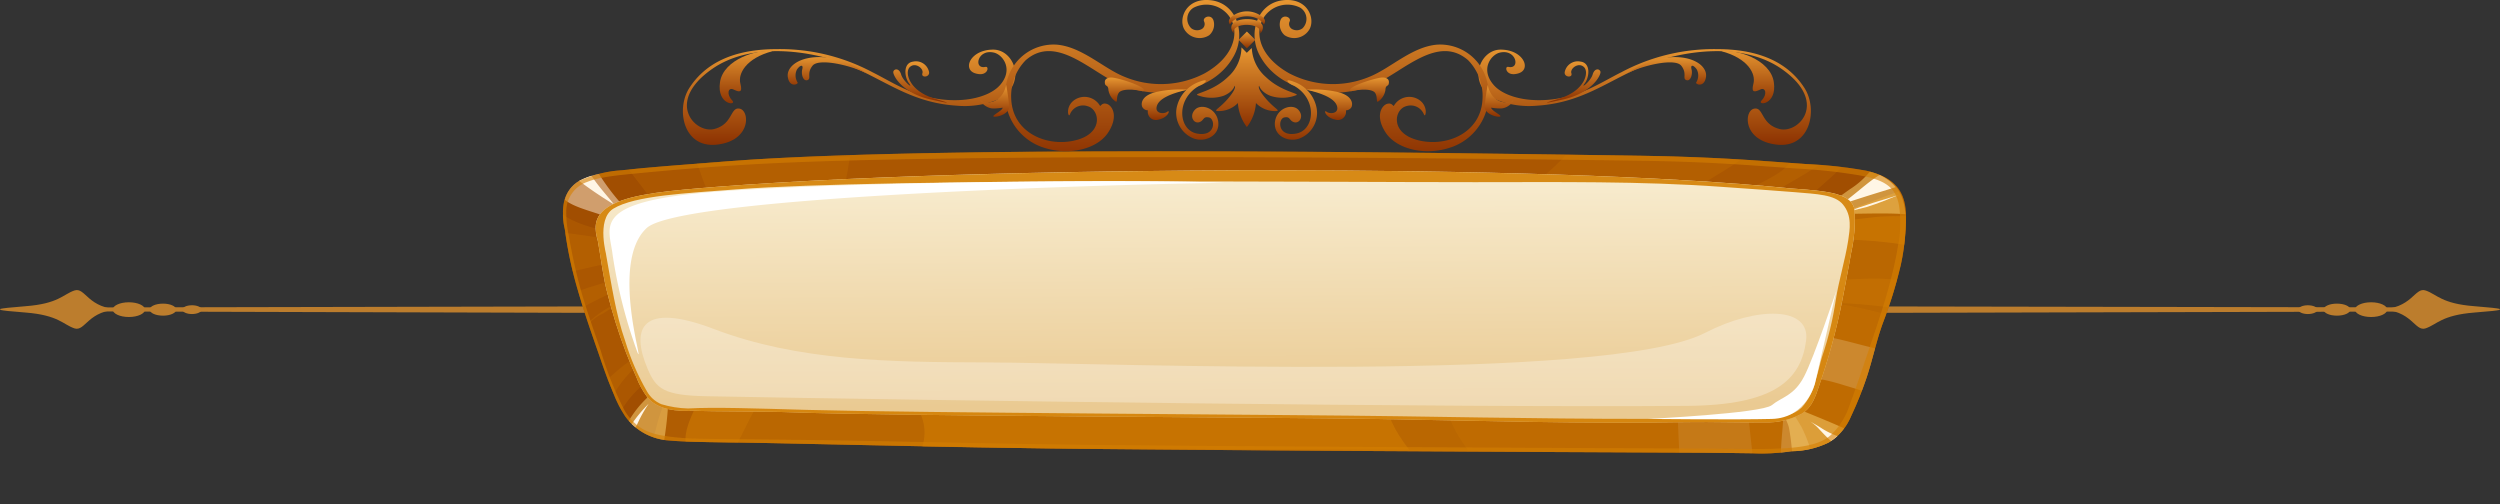 <svg xmlns="http://www.w3.org/2000/svg" xmlns:xlink="http://www.w3.org/1999/xlink" width="401.998" height="81.1" viewBox="0 0 401.998 81.1">
  <rect x="0" y="0" width="401.998" height="81.1" fill="#333333" stroke="none"/>
  <defs>
    <linearGradient id="linear-gradient" x1="0.5" x2="0.5" y2="1" gradientUnits="objectBoundingBox">
      <stop offset="0" stop-color="#e89832"/>
      <stop offset="1" stop-color="#8c3201"/>
    </linearGradient>
    <clipPath id="clip-path">
      <rect id="矩形_271" data-name="矩形 271" width="220" height="56.783" fill="none"/>
    </clipPath>
    <clipPath id="clip-path-2">
      <path id="路径_3849" data-name="路径 3849" d="M26.786,1.6c-7.167.563-12.884.963-17.217,1.454A19.316,19.316,0,0,0,2.736,4.723,5.223,5.223,0,0,0,.11,8.626a10.476,10.476,0,0,0,.218,3.953A64.608,64.608,0,0,0,2.584,22.92c1.133,3.933,2.509,7.67,3.73,11.234.56,1.646,1.168,3.234,1.834,4.8a18.975,18.975,0,0,0,1.93,3.749,9.4,9.4,0,0,0,7.1,3.818c3.256.288,7.7.241,14.938.387,15.091.31,30.367.669,45.51.875,20.313.283,83.858.616,104.211.685,3.737.011,6.779.072,9.424.1a32.515,32.515,0,0,0,6.262-.32,14.185,14.185,0,0,0,6.024-1.412,9.021,9.021,0,0,0,3.62-4.271,56.005,56.005,0,0,0,2.51-6.272c.937-2.819,1.507-5.713,2.555-8.592a71.653,71.653,0,0,0,2.886-9.308,34.913,34.913,0,0,0,.773-5.49c.231-3.762.58-8.254-6.35-9.781a72.328,72.328,0,0,0-9.709-1.061C193.439,1.626,186.421.927,173.2.728,155.6.459,125.322,0,95.719,0,68.886,0,42.607.378,26.786,1.6" transform="translate(0 -0.005)" fill="none"/>
    </clipPath>
    <linearGradient id="linear-gradient-2" x1="-0.015" y1="0.712" x2="-0.011" y2="0.712" gradientUnits="objectBoundingBox">
      <stop offset="0" stop-color="#eac991"/>
      <stop offset="0.137" stop-color="#eac991"/>
      <stop offset="0.512" stop-color="#d5a76f"/>
      <stop offset="1" stop-color="#a14e01"/>
    </linearGradient>
    <clipPath id="clip-path-4">
      <rect id="矩形_237" data-name="矩形 237" width="196.229" height="38.143" fill="none"/>
    </clipPath>
    <clipPath id="clip-path-5">
      <rect id="矩形_238" data-name="矩形 238" width="195.015" height="10.119" fill="none"/>
    </clipPath>
    <clipPath id="clip-path-6">
      <rect id="矩形_239" data-name="矩形 239" width="24.571" height="8.529" fill="none"/>
    </clipPath>
    <clipPath id="clip-path-7">
      <rect id="矩形_240" data-name="矩形 240" width="37.865" height="7.252" fill="none"/>
    </clipPath>
    <clipPath id="clip-path-8">
      <rect id="矩形_241" data-name="矩形 241" width="14.631" height="6.094" fill="none"/>
    </clipPath>
    <clipPath id="clip-path-9">
      <rect id="矩形_242" data-name="矩形 242" width="15.344" height="31.497" fill="none"/>
    </clipPath>
    <clipPath id="clip-path-10">
      <rect id="矩形_243" data-name="矩形 243" width="11.483" height="6.174" fill="none"/>
    </clipPath>
    <clipPath id="clip-path-11">
      <rect id="矩形_244" data-name="矩形 244" width="10.17" height="5.137" fill="none"/>
    </clipPath>
    <clipPath id="clip-path-12">
      <rect id="矩形_245" data-name="矩形 245" width="8.924" height="4.871" fill="none"/>
    </clipPath>
    <clipPath id="clip-path-13">
      <rect id="矩形_246" data-name="矩形 246" width="7.363" height="7.497" fill="none"/>
    </clipPath>
    <clipPath id="clip-path-14">
      <rect id="矩形_247" data-name="矩形 247" width="14.783" height="8.564" fill="none"/>
    </clipPath>
    <clipPath id="clip-path-15">
      <rect id="矩形_248" data-name="矩形 248" width="14.254" height="4.613" fill="none"/>
    </clipPath>
    <clipPath id="clip-path-16">
      <rect id="矩形_249" data-name="矩形 249" width="18.517" height="8.833" fill="none"/>
    </clipPath>
    <clipPath id="clip-path-17">
      <rect id="矩形_250" data-name="矩形 250" width="80.731" height="8.828" fill="none"/>
    </clipPath>
    <clipPath id="clip-path-18">
      <rect id="矩形_251" data-name="矩形 251" width="70.623" height="24.24" fill="none"/>
    </clipPath>
    <clipPath id="clip-path-19">
      <rect id="矩形_252" data-name="矩形 252" width="12.079" height="8.674" fill="none"/>
    </clipPath>
    <clipPath id="clip-path-20">
      <rect id="矩形_253" data-name="矩形 253" width="4.72" height="8.68" fill="none"/>
    </clipPath>
    <clipPath id="clip-path-21">
      <rect id="矩形_254" data-name="矩形 254" width="12.969" height="9.101" fill="none"/>
    </clipPath>
    <clipPath id="clip-path-22">
      <rect id="矩形_256" data-name="矩形 256" width="215.567" height="44.935" fill="none"/>
    </clipPath>
    <clipPath id="clip-path-23">
      <rect id="矩形_255" data-name="矩形 255" width="9.855" height="7.452" fill="none"/>
    </clipPath>
    <clipPath id="clip-path-24">
      <rect id="矩形_257" data-name="矩形 257" width="215.988" height="48.581" fill="none"/>
    </clipPath>
    <clipPath id="clip-path-25">
      <path id="路径_3878" data-name="路径 3878" d="M22.356,6.273c-6.8.581-12.489,1.222-15.172,3.334-1.932,1.529-1.717,3.355-1.2,5.145.586,3.308.814,5.636,1.516,8.342a84.4,84.4,0,0,0,3.014,9.6c.518,1.324,1.056,2.634,1.647,3.92a13.371,13.371,0,0,0,1.778,3.276c1.243,1.465,3.234,2.254,6.806,2.194a.639.639,0,0,0,.233-.052c3.911.193,11.033.083,16.238.276,16.888.624,77.234.786,94.239,1.075,16.535.27,33.4.81,49.722.5,1.822-.037,4.254-.008,6.594.021,2.2.027,4.314.055,5.768.026a11.73,11.73,0,0,0,6.029-1.4c1.735-1.027,2.289-3.031,2.761-4.4a99.623,99.623,0,0,0,3.791-13.976c.467-2.513.954-4.871,1.379-7.408a25.266,25.266,0,0,0,.58-6.824c-.277-2.825-4.2-3.2-10.265-3.613-19.934-2.023-51.628-2.922-83.769-2.922-34.846,0-70.215,1.056-91.688,2.882" transform="translate(-5.625 -3.391)" fill="none" stroke="#fff" stroke-width="1"/>
    </clipPath>
    <linearGradient id="linear-gradient-3" x1="0.5" x2="0.518" y2="0.935" gradientUnits="objectBoundingBox">
      <stop offset="0" stop-color="#f8edd1"/>
      <stop offset="1" stop-color="#eaca92"/>
    </linearGradient>
    <clipPath id="clip-path-27">
      <rect id="矩形_262" data-name="矩形 262" width="202.522" height="40.589" fill="none"/>
    </clipPath>
    <clipPath id="clip-path-28">
      <path id="路径_3879" data-name="路径 3879" d="M206.118,24.158c.467-2.513.953-4.87,1.379-7.408a25.253,25.253,0,0,0,.58-6.823c-.277-2.825-4.2-3.2-10.265-3.613C156.266,2.1,63.632,2.764,22.356,6.273c-6.8.58-12.489,1.222-15.172,3.334-1.931,1.529-1.718,3.355-1.2,5.144.586,3.308.815,5.636,1.516,8.342a84.282,84.282,0,0,0,3.014,9.6c.518,1.325,1.056,2.635,1.647,3.921a13.387,13.387,0,0,0,1.778,3.276c1.243,1.464,3.234,2.254,6.806,2.194a.658.658,0,0,0,.233-.052c3.911.193,11.033.084,16.239.276,16.888.624,77.233.786,94.237,1.075,16.536.27,33.4.81,49.723.5,3.534-.074,9.359.106,12.363.047a11.723,11.723,0,0,0,6.029-1.4c1.734-1.027,2.289-3.031,2.761-4.4a99.556,99.556,0,0,0,3.791-13.976m-4.326,13.056a9.811,9.811,0,0,1-2.223,4.336c-2.411,2.3-7.359,1.643-12.516,1.727-17.366.25-34.819-.073-52.146-.333-17.267-.265-77.809-.537-95.067-1.019-8.924-.247-14.969-.468-19.364-.233a16.291,16.291,0,0,1-4.277-.683,4.745,4.745,0,0,1-2.342-2.1,38.351,38.351,0,0,1-3.48-8.066C8.859,26.519,8.16,21.631,7.3,16.908c.2.527-1.7-5.6,1.186-7.353,3.437-2.1,11.644-2.475,19.776-3.1,24.664-1.851,94-1.137,118.778-1.155,13.165,0,26.676-.19,39.781.762,4.609.336,8.442.577,11.656.85,3.6.307,6.393.383,7.717,1.972,1.5,1.8,1.112,4,.842,5.816-.5,3.192-1.514,6.4-1.995,9.56a52.873,52.873,0,0,1-2.2,9.115c-.292.891-.57,2.342-1.052,3.836" transform="translate(-5.625 -3.391)" fill="none"/>
    </clipPath>
    <linearGradient id="linear-gradient-4" x1="-0.096" y1="0.707" x2="-0.091" y2="0.707" gradientUnits="objectBoundingBox">
      <stop offset="0" stop-color="#fdf9e3"/>
      <stop offset="0.365" stop-color="#eac991"/>
      <stop offset="0.942" stop-color="#d47f02"/>
      <stop offset="1" stop-color="#d47f02"/>
    </linearGradient>
    <clipPath id="clip-path-29">
      <rect id="矩形_266" data-name="矩形 266" width="187.474" height="14.871" fill="none"/>
    </clipPath>
    <clipPath id="clip-path-30">
      <path id="路径_3880" data-name="路径 3880" d="M14.474,37.768c-2.82-6.62-.934-10.831,10.637-6.426,13.53,5.145,28.056,5.333,43.939,5.38,19.261.065,99.716,3.36,115.437-4.75,8.479-4.373,16.969-4.224,16.262,1.226-.823,6.384-5.116,10.4-19.121,10.507-37.46.308-122.341-.892-157.618-1.548-6.959-.127-8.165-1.18-9.535-4.388" transform="translate(-13.316 -28.883)" fill="none"/>
    </clipPath>
    <radialGradient id="radial-gradient" cx="0.484" cy="-3.138" r="8.324" gradientUnits="objectBoundingBox">
      <stop offset="0" stop-color="#fff"/>
      <stop offset="0.837" stop-color="#fff"/>
      <stop offset="0.942" stop-color="#d47f02"/>
      <stop offset="1" stop-color="#d47f02"/>
    </radialGradient>
    <clipPath id="clip-path-31">
      <rect id="矩形_496" data-name="矩形 496" width="181.377" height="24.317" transform="translate(0 0)" fill="url(#linear-gradient)"/>
    </clipPath>
  </defs>
  <g id="Title_尋寶中" transform="translate(54.499 -186.683)">
    <g id="TitleBG" transform="translate(36 211)">
      <g id="Line" transform="translate(-90.5 22.33)">
        <path id="路径_4104" data-name="路径 4104" d="M92.111,2.625l94.623.17V3.43l-94.623.232Z" transform="translate(208.889)" fill="#bc7d2d"/>
        <g id="组_1104" data-name="组 1104" transform="translate(0 0)">
          <g id="组_1106" data-name="组 1106">
            <path id="路径_4105" data-name="路径 4105" d="M173.4,3.1c5.427.031,5.735,3.652,7.544,3.049,1.809-.619,2.561-2.121,7.818-2.538,5.29-.4,3.993-.511,3.993-.511s1.3-.093-3.993-.511c-5.257-.4-6.009-1.9-7.818-2.522s-2.118,3-7.544,3.033" transform="translate(209.105 0)" fill="#bc7d2d" fill-rule="evenodd"/>
            <path id="路径_4106" data-name="路径 4106" d="M174.26,1.959c-1.434,0-2.594.542-2.594,1.176,0,.65,1.16,1.192,2.594,1.192s2.594-.542,2.594-1.192c0-.634-1.16-1.176-2.594-1.176" transform="translate(207.015 0)" fill="#bc7d2d" fill-rule="evenodd"/>
            <path id="路径_4107" data-name="路径 4107" d="M171.526,2.176c-1.2,0-2.151.433-2.151.959,0,.542.955.975,2.151.975s2.151-.433,2.151-.975c0-.526-.955-.959-2.151-.959" transform="translate(204.252 0)" fill="#bc7d2d" fill-rule="evenodd"/>
            <path id="路径_4108" data-name="路径 4108" d="M169.069,2.439c-.854,0-1.535.325-1.535.7,0,.387.682.712,1.535.712s1.571-.325,1.571-.712c0-.371-.717-.7-1.571-.7" transform="translate(202.032 0)" fill="#bc7d2d" fill-rule="evenodd"/>
            <path id="路径_4109" data-name="路径 4109" d="M88.309,2.625l-81.931.17V3.43l81.931.232Z" transform="translate(7.691 0)" fill="#bc7d2d"/>
            <path id="路径_4110" data-name="路径 4110" d="M19.462,3.1c-5.393.031-5.7,3.652-7.509,3.049-1.811-.619-2.561-2.121-7.818-2.538C-1.156,3.212.141,3.1.141,3.1s-1.3-.093,3.995-.511c5.257-.4,6.007-1.9,7.818-2.522s2.115,3,7.509,3.033" transform="translate(0 0)" fill="#bc7d2d" fill-rule="evenodd"/>
            <path id="路径_4111" data-name="路径 4111" d="M10.813,1.959c-1.434,0-2.594.542-2.594,1.176,0,.65,1.16,1.192,2.594,1.192s2.594-.542,2.594-1.192c0-.634-1.16-1.176-2.594-1.176" transform="translate(9.911 0)" fill="#bc7d2d" fill-rule="evenodd"/>
            <path id="路径_4112" data-name="路径 4112" d="M13.063,2.176c-1.2,0-2.151.433-2.151.959,0,.542.955.975,2.151.975,1.16,0,2.115-.433,2.115-.975,0-.526-.955-.959-2.115-.959" transform="translate(13.159 0)" fill="#bc7d2d" fill-rule="evenodd"/>
            <path id="路径_4113" data-name="路径 4113" d="M14.83,2.439c-.854,0-1.535.325-1.535.7,0,.387.682.712,1.535.712S16.4,3.522,16.4,3.135c0-.371-.717-.7-1.571-.7" transform="translate(16.033 0)" fill="#bc7d2d" fill-rule="evenodd"/>
          </g>
        </g>
      </g>
      <g id="组_640" data-name="组 640" clip-path="url(#clip-path)">
        <g id="组_557" data-name="组 557" transform="translate(0 0.005)">
          <g id="组_556" data-name="组 556" clip-path="url(#clip-path-2)">
            <path id="路径_3920" data-name="路径 3920" d="M0,0,207.79,3.375l2.549,154.507L2.549,154.507Z" transform="translate(-22.921 13.929) rotate(-32.369)" fill="url(#linear-gradient-2)"/>
          </g>
        </g>
        <g id="组_622" data-name="组 622" transform="translate(0 0)">
          <g id="组_621" data-name="组 621" clip-path="url(#clip-path)">
            <g id="组_560" data-name="组 560" transform="translate(19.723 10.439)" opacity="0.5" style="mix-blend-mode: multiply;isolation: isolate">
              <g id="组_559" data-name="组 559">
                <g id="组_558" data-name="组 558" clip-path="url(#clip-path-4)">
                  <path id="路径_3850" data-name="路径 3850" d="M217.232,11.546c-1.2-.011-2.39,0-3.6.05-2.679.117-5.689.9-9.5.516a2.849,2.849,0,0,1-.549-.116,143.143,143.143,0,0,1-4.121,17.487c-.886,3.036.58,8.5-6.112,9.932-12.736,2.707-30.951.836-44.463.755-27.269-.139-97.886-.038-125.237-.7-.664,2.645-2.486,5.167-2.612,7.722-.008.178-.008.373,0,.582,2.98.137,6.883.131,12.39.236,15.091.3,30.367.67,45.51.875,20.312.284,83.858.617,104.211.686,3.737.01,6.778.072,9.425.1a32.64,32.64,0,0,0,6.261-.32,14.173,14.173,0,0,0,6.025-1.413,9.007,9.007,0,0,0,3.619-4.27A56.153,56.153,0,0,0,210.99,37.4c.936-2.819,1.506-5.713,2.553-8.592A71.7,71.7,0,0,0,216.43,19.5a34.93,34.93,0,0,0,.773-5.49,19.207,19.207,0,0,0,.029-2.462" transform="translate(-21.031 -11.542)" fill="#d47f02"/>
                </g>
              </g>
            </g>
            <g id="组_563" data-name="组 563" transform="translate(10.656 0.004)" opacity="0.2" style="mix-blend-mode: multiply;isolation: isolate">
              <g id="组_562" data-name="组 562">
                <g id="组_561" data-name="组 561" clip-path="url(#clip-path-5)">
                  <path id="路径_3851" data-name="路径 3851" d="M16.7,10.123C51.727,7.343,130.69,8.045,165.957,7.749c10.7-.08,21.273-.2,31.792.538.781.05,1.569.135,2.34.187a35.176,35.176,0,0,1,2.554-2.518c1.305-1.137,2.581-2.273,3.737-3.421-1.711-.184-3.639-.325-5.836-.473-6.4-.436-13.415-1.135-26.637-1.335C140.347.216,60.768-.973,27.493,1.6c-6.579.511-11.957.9-16.13,1.339,1.025,1.547,2.353,3.026,3.39,4.566A29.786,29.786,0,0,0,16.7,10.123" transform="translate(-11.363 -0.004)" fill="#d47f02"/>
                </g>
              </g>
            </g>
            <g id="组_566" data-name="组 566" transform="translate(21.593 0.897)" opacity="0.2" style="mix-blend-mode: multiply;isolation: isolate">
              <g id="组_565" data-name="组 565">
                <g id="组_564" data-name="组 564" clip-path="url(#clip-path-6)">
                  <path id="路径_3852" data-name="路径 3852" d="M47.6.992c-10.2.16-14.167.328-19.378.7q-2.75.2-5.193.383c.981,2.508,1.563,5.111,3.48,7.441,5.381-.383,9.307-.64,19.784-.834.348-2.53.945-5.09,1.307-7.695" transform="translate(-23.026 -0.992)" fill="#d47f02"/>
                </g>
              </g>
            </g>
            <g id="组_569" data-name="组 569" transform="translate(151.471 0.594)" opacity="0.2" style="mix-blend-mode: multiply;isolation: isolate">
              <g id="组_568" data-name="组 568">
                <g id="组_567" data-name="组 567" clip-path="url(#clip-path-7)">
                  <path id="路径_3853" data-name="路径 3853" d="M199.386,1.482C194.48,1.2,190.474.917,183.249.789c-3.335-.065-7.4-.1-11.923-.132a29.061,29.061,0,0,1-8.045,6.351c-.542.3-1.138.6-1.76.9,4.985-.036,9.646-.061,13.779-.1,6.682-.043,12.012-.095,14.94-.115,2.216-2.188,6.265-4.131,9.146-6.214" transform="translate(-161.521 -0.657)" fill="#d47f02"/>
                </g>
              </g>
            </g>
            <g id="组_572" data-name="组 572" transform="translate(187.402 1.888)" opacity="0.2" style="mix-blend-mode: multiply;isolation: isolate">
              <g id="组_571" data-name="组 571">
                <g id="组_570" data-name="组 570" clip-path="url(#clip-path-8)">
                  <path id="路径_3854" data-name="路径 3854" d="M214.467,2.414c-.708-.044-1.428-.1-2.2-.154-.825-.057-1.708-.107-2.613-.174-1.194,1.873-5.038,3.355-8.081,4.926a19.85,19.85,0,0,0-1.741,1q2.345.077,4.416.166a96.7,96.7,0,0,0,10.216-5.767" transform="translate(-199.836 -2.087)" fill="#d47f02"/>
                </g>
              </g>
            </g>
            <g id="组_575" data-name="组 575" transform="translate(0.001 10.169)" opacity="0.2" style="mix-blend-mode: multiply;isolation: isolate">
              <g id="组_574" data-name="组 574">
                <g id="组_573" data-name="组 573" clip-path="url(#clip-path-9)">
                  <path id="路径_3855" data-name="路径 3855" d="M15.344,36.983a6.728,6.728,0,0,1-.459-1.756c-.336-1.528-.521-3.089-.855-4.651-1.147-5.238-.957-10.668-3.535-16.053C5.664,13.774,2.12,12.824,0,11.243a13.983,13.983,0,0,0,.327,2.409A64.639,64.639,0,0,0,2.583,23.994c1.134,3.932,2.509,7.67,3.731,11.234.559,1.645,1.167,3.233,1.834,4.8a25.868,25.868,0,0,0,1.27,2.714,15.554,15.554,0,0,1,5.926-5.757" transform="translate(-0.001 -11.244)" fill="#d47f02"/>
                </g>
              </g>
            </g>
            <g id="组_578" data-name="组 578" transform="translate(0.403 13.138)" opacity="0.2" style="mix-blend-mode: multiply;isolation: isolate">
              <g id="组_577" data-name="组 577">
                <g id="组_576" data-name="组 576" clip-path="url(#clip-path-10)">
                  <path id="路径_3856" data-name="路径 3856" d="M11.469,18.64c.146-.03.291-.06.444-.084a22.334,22.334,0,0,0-.929-2.692C6.1,15.4,2.75,14.766.429,14.526A55.675,55.675,0,0,0,1.642,20.7c2.143-.477,5.058-1.241,9.826-2.059" transform="translate(-0.429 -14.526)" fill="#d47f02"/>
                </g>
              </g>
            </g>
            <g id="组_581" data-name="组 581" transform="translate(2.474 19.938)" opacity="0.2" style="mix-blend-mode: multiply;isolation: isolate">
              <g id="组_580" data-name="组 580">
                <g id="组_579" data-name="组 579" clip-path="url(#clip-path-11)">
                  <path id="路径_3857" data-name="路径 3857" d="M12.808,22.844c-.038-.267-.083-.535-.136-.8A50.2,50.2,0,0,0,2.638,24.623c.032.139.073.279.109.4.22.729.43,1.446.654,2.156a84.367,84.367,0,0,1,9.408-4.339" transform="translate(-2.638 -22.045)" fill="#d47f02"/>
                </g>
              </g>
            </g>
            <g id="组_584" data-name="组 584" transform="translate(4.056 22.838)" opacity="0.2" style="mix-blend-mode: multiply;isolation: isolate">
              <g id="组_583" data-name="组 583">
                <g id="组_582" data-name="组 582" clip-path="url(#clip-path-12)">
                  <path id="路径_3858" data-name="路径 3858" d="M6.814,28.465a19.79,19.79,0,0,1,2.193-1.3,30.407,30.407,0,0,1,4.242-1.722c0-.06-.021-.128-.021-.188-4.915,1.479-7.257,3.176-8.9,4.767a.2.2,0,0,1,.038.1c.1-.058.2-.136.314-.19a6.9,6.9,0,0,1,2.136-1.467" transform="translate(-4.325 -25.251)" fill="#d47f02"/>
                </g>
              </g>
            </g>
            <g id="组_587" data-name="组 587" transform="translate(7.225 31.565)" opacity="0.2" style="mix-blend-mode: multiply;isolation: isolate">
              <g id="组_586" data-name="组 586">
                <g id="组_585" data-name="组 585" clip-path="url(#clip-path-13)">
                  <path id="路径_3859" data-name="路径 3859" d="M8.675,42.4a17.991,17.991,0,0,1,6.393-6.465c-.063-.348-.117-.692-.175-1.033a27.907,27.907,0,0,0-7.141,5.077c-.021.009-.027.026-.046.037.294.763.6,1.528.924,2.272.01.036.034.077.046.111" transform="translate(-7.705 -34.901)" fill="#d47f02"/>
                </g>
              </g>
            </g>
            <g id="组_590" data-name="组 590" transform="translate(201.164 6.47)" opacity="0.5" style="mix-blend-mode: multiply;isolation: isolate">
              <g id="组_589" data-name="组 589">
                <g id="组_588" data-name="组 588" clip-path="url(#clip-path-14)">
                  <path id="路径_3860" data-name="路径 3860" d="M228.364,15.608c.226.028.452.074.687.11.087-.707.158-1.406.19-2.13a10.828,10.828,0,0,0-1.1-6.434c-3.484,1.279-7.3,2.791-12.255,4.47a6.071,6.071,0,0,0-1.372,3.341,72.419,72.419,0,0,1,13.853.643" transform="translate(-214.511 -7.154)" fill="#d47f02"/>
                </g>
              </g>
            </g>
            <g id="组_593" data-name="组 593" transform="translate(200.289 20.486)" opacity="0.3" style="mix-blend-mode: multiply;isolation: isolate">
              <g id="组_592" data-name="组 592">
                <g id="组_591" data-name="组 591" clip-path="url(#clip-path-15)">
                  <path id="路径_3861" data-name="路径 3861" d="M214.453,22.764c-.172,1.636-.656,2.125-.876,3.746a88.514,88.514,0,0,1,12.877.752c.509-1.45.972-2.923,1.379-4.4-4.34-.544-7.975.172-13.379-.1" transform="translate(-213.578 -22.651)" fill="#d47f02"/>
                </g>
              </g>
            </g>
            <g id="组_596" data-name="组 596" transform="translate(14.595 38.016)" opacity="0.3" style="mix-blend-mode: multiply;isolation: isolate">
              <g id="组_595" data-name="组 595">
                <g id="组_594" data-name="组 594" clip-path="url(#clip-path-16)">
                  <path id="路径_3862" data-name="路径 3862" d="M31.741,45.729a14.375,14.375,0,0,1,1.9-2.853c.076-.071.239-.223.438-.4-7.136-.215-12.139-.62-15.658-.358-.155.289-.31.583-.469.866a27.6,27.6,0,0,0-2.066,5.91c-.117.37-.221.73-.324,1.093a11.421,11.421,0,0,0,2.587.546c2.6.236,6,.268,10.96.331.88-1.688,1.695-3.421,2.63-5.137" transform="translate(-15.563 -42.033)" fill="#d47f02"/>
                </g>
              </g>
            </g>
            <g id="组_599" data-name="组 599" transform="translate(55.346 39.158)" opacity="0.5" style="mix-blend-mode: multiply;isolation: isolate">
              <g id="组_598" data-name="组 598">
                <g id="组_597" data-name="组 597" clip-path="url(#clip-path-17)">
                  <path id="路径_3863" data-name="路径 3863" d="M136.164,43.956c-11.349-.205-65.809-.406-77.147-.66,2.692,2.747,3.312,5.543,2.479,8.319,5.783.112,12.426.218,19.806.3,5.057.067,53.35.136,58.447.205-2.1-2.755-3.7-5.483-3.584-8.167" transform="translate(-59.018 -43.295)" fill="#d47f02"/>
                </g>
              </g>
            </g>
            <g id="组_602" data-name="组 602" transform="translate(142.169 24.342)" opacity="0.2" style="mix-blend-mode: multiply;isolation: isolate">
              <g id="组_601" data-name="组 601">
                <g id="组_600" data-name="组 600" clip-path="url(#clip-path-18)">
                  <path id="路径_3864" data-name="路径 3864" d="M222.225,28.784c-4.323-1.065-7.491-1.938-12.5-1.867-.059.477-.28,2.158-.341,2.626-.411,3.074-.641,6.272-1.939,9.248a5.359,5.359,0,0,1-3.39,2.9c-2.539.823-5.754.936-9.621,1.018-14.238.281-28.553.014-42.821-.148-.124,2.677,1.4,5.383,3.413,8.118,12.07.139,24.178.312,36.252.36,3.737.011,6.778.073,9.424.1a32.509,32.509,0,0,0,6.262-.32,14.155,14.155,0,0,0,6.024-1.412,9.018,9.018,0,0,0,3.62-4.27,56.271,56.271,0,0,0,2.511-6.273c.937-2.819,1.506-5.713,2.554-8.591.192-.5.362-1,.557-1.49" transform="translate(-151.602 -26.914)" fill="#d47f02"/>
                </g>
              </g>
            </g>
            <g id="组_605" data-name="组 605" transform="translate(179.205 39.895)" opacity="0.1" style="mix-blend-mode: screen;isolation: isolate">
              <g id="组_604" data-name="组 604">
                <g id="组_603" data-name="组 603" clip-path="url(#clip-path-19)">
                  <path id="路径_3865" data-name="路径 3865" d="M202.272,44.11c-1.623.141-3.423.193-5.386.24-1.875.03-3.519.062-5.792.09.067,2.745.2,5.5.323,8.24h2.313c3.737.011,6.778.073,9.424.1h.019c-.293-2.84-.659-5.737-.9-8.674" transform="translate(-191.095 -44.11)" fill="#fdf9e3"/>
                </g>
              </g>
            </g>
            <g id="组_608" data-name="组 608" transform="translate(195.875 39.785)" opacity="0.2" style="mix-blend-mode: screen;isolation: isolate">
              <g id="组_607" data-name="组 607">
                <g id="组_606" data-name="组 606" clip-path="url(#clip-path-20)">
                  <path id="路径_3866" data-name="路径 3866" d="M212.185,48.556a45.01,45.01,0,0,0-3.036-4.567c.353,2.9-.23,5.823-.279,8.68.576-.059,1.117-.118,1.65-.216a28.63,28.63,0,0,0,3.069-.372,20.344,20.344,0,0,0-1.406-3.525" transform="translate(-208.871 -43.989)" fill="#fdf9e3"/>
                </g>
              </g>
            </g>
            <g id="组_611" data-name="组 611" transform="translate(198.045 29.408)" opacity="0.2" style="mix-blend-mode: screen;isolation: isolate">
              <g id="组_610" data-name="组 610">
                <g id="组_609" data-name="组 609" clip-path="url(#clip-path-21)">
                  <path id="路径_3867" data-name="路径 3867" d="M224.154,34.8c-4-.936-6.965-2.016-11.376-2.286a35.034,35.034,0,0,1-1.592,6.74,31.142,31.142,0,0,1,7.914,1.462q1.414.415,2.929.9c.268-.727.552-1.471.794-2.215.5-1.518.912-3.055,1.332-4.6" transform="translate(-211.185 -32.515)" fill="#fdf9e3"/>
                </g>
              </g>
            </g>
            <g id="组_617" data-name="组 617" transform="translate(0.327 3.292)" opacity="0.5" style="mix-blend-mode: screen;isolation: isolate">
              <g id="组_616" data-name="组 616">
                <g id="组_615" data-name="组 615" clip-path="url(#clip-path-22)">
                  <path id="路径_3868" data-name="路径 3868" d="M7.832,11.163A11.449,11.449,0,0,1,9.874,9.32,35.557,35.557,0,0,1,5.828,4.039a11.6,11.6,0,0,0-3.069,1.07A4.9,4.9,0,0,0,.349,8.2c1.263,1.027,3.4,1.6,5.535,2.316.624.208,1.258.431,1.948.644" transform="translate(-0.349 -3.678)" fill="#ffeed9"/>
                  <path id="路径_3869" data-name="路径 3869" d="M217.06,8.963c.356.49.775.978,1.16,1.47,4.5-.015,7.755-.191,11.18.037-.239-2.81-1.129-5.593-5.732-6.83a13.392,13.392,0,0,1-3.221,2.836c-1.119.79-2.26,1.621-3.387,2.487" transform="translate(-13.833 -3.64)" fill="#ffdc7c"/>
                  <g id="组_614" data-name="组 614" transform="translate(195.85 37.484)" opacity="0.9" style="mix-blend-mode: screen;isolation: isolate">
                    <g id="组_613" data-name="组 613">
                      <g id="组_612" data-name="组 612" clip-path="url(#clip-path-23)">
                        <path id="路径_3870" data-name="路径 3870" d="M209.67,45.269c-.141.059-.306.146-.472.224-.079,1.1.83,2.388,1.008,3.4.219,1.215.364,2.443.477,3.646a13.743,13.743,0,0,0,5.883-1.391,7.917,7.917,0,0,0,2.481-2.287c-2.943-1.328-5.777-2.406-8.99-3.773-.123.065-.253.122-.387.184" transform="translate(-209.194 -45.084)" fill="#ffdc7c"/>
                      </g>
                    </g>
                  </g>
                  <path id="路径_3871" data-name="路径 3871" d="M16.406,41.89a.394.394,0,0,1-.143.132,17.107,17.107,0,0,0-4.951,5.342,9.492,9.492,0,0,0,5.7,3.048,55.777,55.777,0,0,0,.713-8.1c-.463-.132-.895-.269-1.316-.424" transform="translate(-1.031 -7.295)" fill="#ffdc7c"/>
                </g>
              </g>
            </g>
            <path id="路径_3872" data-name="路径 3872" d="M8.429,8.992C7.2,7.446,5.811,5.959,4.8,4.375a10.141,10.141,0,0,0-1.886.765c-.041.018-.075.047-.1.06A64.554,64.554,0,0,0,8.429,8.992" transform="translate(-0.175 -0.418)" fill="#fff6e6"/>
            <path id="路径_3873" data-name="路径 3873" d="M220.134,10.51c1.114-.273,2.168-.535,3.18-.781,1.9-.592,3.567-1.278,5.148-1.94-2.549.772-5.325,1.59-8.328,2.721" transform="translate(-13.697 -0.744)" fill="#fff6e6"/>
            <path id="路径_3874" data-name="路径 3874" d="M227.915,6.184a6.878,6.878,0,0,0-2.6-1.948c-2.1,1.309-3.9,3.156-6.18,4.694-.067.049-.163.1-.245.157,3.362-1.184,6.383-2.055,9.026-2.9" transform="translate(-13.62 -0.405)" fill="#fff6e6"/>
            <path id="路径_3875" data-name="路径 3875" d="M215.1,49.033c.679.734,1.357,1.466,2.116,2.147a7.023,7.023,0,0,0,1.037-.793,12.8,12.8,0,0,1-2.4-1.166c-.635-.42-1.318-.8-2-1.188a6.8,6.8,0,0,1,1.246,1" transform="translate(-13.306 -4.59)" fill="#fff6e6"/>
            <path id="路径_3876" data-name="路径 3876" d="M12.455,48.682c.09-.18.168-.322.212-.417a21.738,21.738,0,0,1,1.878-3.371A22.187,22.187,0,0,0,11.83,48.15a8.12,8.12,0,0,0,.625.532" transform="translate(-0.736 -4.29)" fill="#fff6e6"/>
            <g id="组_620" data-name="组 620" opacity="0.6" style="mix-blend-mode: multiply;isolation: isolate">
              <g id="组_619" data-name="组 619">
                <g id="组_618" data-name="组 618" clip-path="url(#clip-path-24)">
                  <path id="路径_3877" data-name="路径 3877" d="M215.894,12.9c.231-3.762.58-8.252-6.349-9.781a72.342,72.342,0,0,0-9.71-1.062C193.438,1.626,186.421.927,173.2.727,139.65.214,60.021-.982,26.786,1.6c-7.157.563-12.884.961-17.217,1.453A19.368,19.368,0,0,0,2.736,4.723,5.223,5.223,0,0,0,.11,8.626a10.471,10.471,0,0,0,.218,3.952A64.64,64.64,0,0,0,2.584,22.919c1.133,3.932,2.509,7.67,3.73,11.234.559,1.645,1.167,3.233,1.835,4.8a18.927,18.927,0,0,0,1.929,3.75,9.4,9.4,0,0,0,7.1,3.817c3.255.288,7.7.241,14.937.387,15.091.311,30.367.669,45.51.875,20.312.284,83.859.616,104.211.685,3.737.011,6.779.073,9.425.1a32.495,32.495,0,0,0,6.261-.32,14.159,14.159,0,0,0,6.025-1.412,9.023,9.023,0,0,0,3.62-4.27,56.273,56.273,0,0,0,2.511-6.273c.936-2.819,1.506-5.713,2.554-8.592a71.628,71.628,0,0,0,2.886-9.306,34.966,34.966,0,0,0,.773-5.492m-7.106,22.6c-.61,1.816-1.223,3.633-1.9,5.42a11.451,11.451,0,0,1-3.051,4.773c-1.786,1.587-5.036,1.941-7.725,2.088-3.581.2-7.608.061-13.242.03-19.555-.08-82.285-.368-101.784-.639-15.446-.208-31-.629-46.44-.8-4.209-.059-12.215-.082-14.385-.2-4.557-.26-6.357-.876-7.547-1.594a8.233,8.233,0,0,1-2.889-3.1,55.529,55.529,0,0,1-3.715-9.374c-1.083-3.2-2.3-6.531-3.272-10.008C2.057,19.27,1.414,16.226.9,13.262A16.863,16.863,0,0,1,.553,9.873,5.028,5.028,0,0,1,3.942,4.93c1.925-.78,4.68-1.048,7.845-1.358C16.649,3.1,23.055,2.524,30.944,2.081c32.138-1.786,109.579-1.037,142.27-.55,12.526.181,19.246.879,25.545,1.271a85.655,85.655,0,0,1,9.924,1.11c4.066.74,5.629,1.994,6.157,4.7a18.7,18.7,0,0,1-.136,6.591c-1.087,6.711-3.655,13.555-5.915,20.3" transform="translate(0 0)" fill="#d47f02"/>
                </g>
              </g>
            </g>
          </g>
        </g>
        <g id="组_627" data-name="组 627" transform="translate(5.275 3.067)">
          <g id="蒙版组_1" data-name="蒙版组 1" clip-path="url(#clip-path-25)">
            <rect id="矩形_260" data-name="矩形 260" width="203.072" height="40.59" transform="translate(0)" fill="url(#linear-gradient-3)"/>
          </g>
        </g>
        <g id="组_639" data-name="组 639" transform="translate(0 0)">
          <g id="组_638" data-name="组 638" clip-path="url(#clip-path)">
            <g id="组_632" data-name="组 632" transform="translate(5.275 3.067)" opacity="0.9" style="mix-blend-mode: multiply;isolation: isolate">
              <g id="组_631" data-name="组 631">
                <g id="组_630" data-name="组 630" clip-path="url(#clip-path-27)">
                  <g id="组_629" data-name="组 629" transform="translate(0 0)">
                    <g id="组_628" data-name="组 628" clip-path="url(#clip-path-28)">
                      <path id="路径_3921" data-name="路径 3921" d="M0,0,175.575,3.165l3.017,166.92L3.017,166.92Z" transform="matrix(0.733, -0.68, 0.68, 0.733, -22.14, 18.199)" fill="url(#linear-gradient-4)"/>
                    </g>
                  </g>
                </g>
              </g>
            </g>
            <g id="组_637" data-name="组 637" transform="translate(12.488 26.123)" opacity="0.3" style="mix-blend-mode: multiply;isolation: isolate">
              <g id="组_636" data-name="组 636">
                <g id="组_635" data-name="组 635" clip-path="url(#clip-path-29)">
                  <g id="组_634" data-name="组 634" transform="translate(0 0)">
                    <g id="组_633" data-name="组 633" clip-path="url(#clip-path-30)">
                      <rect id="矩形_265" data-name="矩形 265" width="189.802" height="17.076" transform="translate(-1.662 -1.946)" fill="url(#radial-gradient)"/>
                    </g>
                  </g>
                </g>
              </g>
            </g>
          </g>
        </g>
        <path id="路径_4102" data-name="路径 4102" d="M204.764,22.485l-3.4,14.793s-1.331,5.621-6.953,5.769-19.97,0-19.97,0,18.343-.888,19.97-2.219,3.55-1.479,5.178-4.586S204.764,22.485,204.764,22.485Z" fill="#fff"/>
        <path id="路径_4114" data-name="路径 4114" d="M105.5,5.091c-15.75-.75-69.25,0-85.5,1.75s-13.5,5.5-13,9.75a80.231,80.231,0,0,0,4,15.75c1.25,2.75-4.5-14.5,1.5-20S98.75,5.091,105.5,5.091Z" transform="translate(1)" fill="#fff"/>
      </g>
      <g id="top圖騰" transform="translate(19.312 -24.317)">
        <g id="组_1102" data-name="组 1102" clip-path="url(#clip-path-31)">
          <path id="路径_4080" data-name="路径 4080" d="M132.714,10.759c-.66-.162-.382,1.7,1.692,1.02s.707-3.8-2.92-3.8-5.563,6-.452,8.146a14.087,14.087,0,0,0,6.327.87c8.518-.557,12.678-5.3,20.164-7.463,6.258-1.808,13.871-2.121,19.144,1.552,7.614,5.32,2.758,10.43-.313,9.665s-2.549-3.627-4.137-3.268-1.842,5.111,3.627,5.771,6.7-5.678,4.5-9.1S174.062,7.9,166.286,7.9A31.59,31.59,0,0,0,150.931,11.6c-2.816,1.4-5.435,3.187-9.085,4.021-5.111,1.182-9.584.093-11.38-1.854-2.318-2.526-.58-4.937.869-5.3,2.7-.66,3.384,2.747,1.379,2.283" fill-rule="evenodd" fill="url(#linear-gradient)"/>
          <path id="路径_4081" data-name="路径 4081" d="M151.87,11.79c2.492-1.286,7.672-2.492,8.668-1.217s.128,2.051.8,2.306,1.066-.869.846-1.738.4-.637.857.046a2.11,2.11,0,0,1-.092,2.052c-.232.3,1.251.938,1.553-.8s-1.947-3.488-5.76-3.233a14.09,14.09,0,0,0-6.872,2.584" fill-rule="evenodd" fill="url(#linear-gradient)"/>
          <path id="路径_4082" data-name="路径 4082" d="M141.035,15.8c3.9-1.171,4.739-4.126,3.869-4.995s-2.294.209-2.039.974-1.159.684-1.078-.151a2.146,2.146,0,0,1,2.584-1.715c1.611.209,1.426,2.457.638,3.5s.973-.383,1.276-1.426,1.076-.973,1.25-.486-1.3,3.465-6.026,4.5-1.761.232-.474-.2" fill-rule="evenodd" fill="url(#linear-gradient)"/>
          <path id="路径_4083" data-name="路径 4083" d="M166.981,8.232c4.3,1.147,5.574,3.65,5.157,5.226s.267,1.333,1.124.928,1.136.811.209,1.738,2.514.823,1.947-2.92-6.189-5.32-8.437-4.972" fill-rule="evenodd" fill="url(#linear-gradient)"/>
          <path id="路径_4084" data-name="路径 4084" d="M48.663,10.759c.661-.162.382,1.7-1.692,1.02s-.707-3.8,2.92-3.8,5.563,6,.452,8.146a14.087,14.087,0,0,1-6.327.87c-8.517-.557-12.678-5.3-20.164-7.463C17.594,7.723,9.981,7.41,4.708,11.083c-7.614,5.32-2.758,10.43.313,9.665S7.57,17.121,9.158,17.48,11,22.591,5.531,23.251s-6.7-5.678-4.5-9.1S7.315,7.9,15.091,7.9A31.59,31.59,0,0,1,30.446,11.6c2.816,1.4,5.435,3.187,9.085,4.021,5.111,1.182,9.584.093,11.38-1.854,2.318-2.526.58-4.937-.869-5.3-2.7-.66-3.384,2.747-1.379,2.283" fill-rule="evenodd" fill="url(#linear-gradient)"/>
          <path id="路径_4085" data-name="路径 4085" d="M29.508,11.79C27.016,10.5,21.836,9.3,20.84,10.573s-.128,2.051-.8,2.306-1.066-.869-.846-1.738-.405-.637-.857.046a2.11,2.11,0,0,0,.092,2.052c.232.3-1.251.938-1.553-.8s1.947-3.488,5.76-3.233a14.09,14.09,0,0,1,6.872,2.584" fill-rule="evenodd" fill="url(#linear-gradient)"/>
          <path id="路径_4086" data-name="路径 4086" d="M40.343,15.8c-3.9-1.171-4.74-4.126-3.871-4.995s2.295.209,2.04.974,1.159.684,1.078-.151a2.146,2.146,0,0,0-2.584-1.715c-1.611.209-1.426,2.457-.638,3.5s-.973-.383-1.275-1.426-1.077-.973-1.251-.486,1.3,3.465,6.026,4.5,1.761.232.475-.2" fill-rule="evenodd" fill="url(#linear-gradient)"/>
          <path id="路径_4087" data-name="路径 4087" d="M14.4,8.232c-4.3,1.147-5.574,3.65-5.157,5.226s-.266,1.333-1.124.928-1.136.811-.209,1.738-2.514.823-1.946-2.92,6.188-5.32,8.436-4.972" fill-rule="evenodd" fill="url(#linear-gradient)"/>
          <path id="路径_4088" data-name="路径 4088" d="M83.811,3.462c-.336-.687,1.089-1.274,1.491-.218a2.261,2.261,0,0,1-.687,2.431A2.857,2.857,0,0,1,80.557,4.6c-.855-1.777.47-5.08,4.46-4.543,4.007.553,5.533,5.264,3.622,8.852-3.387,6.337-12.558,7.293-18.56,4.61-4.611-2.079-10.142-8.03-14.954-3.839a8.257,8.257,0,0,0-2.332,6.237c.253,5.667,6.171,7.913,10.764,6.522,4.124-1.258,3.37-4.829,1.56-5.348a2.272,2.272,0,0,0-2.9,1.341c-.269.637-.855-1.66,1.173-2.6a2.88,2.88,0,0,1,3.622,1.09c.184.385.218-.486,1.14-.218.939.285,1.945,2.062.167,4.694-1.777,2.616-6.471,3.806-10.812,2.163a8.915,8.915,0,0,1-5.5-10.11,7.736,7.736,0,0,1,8.1-6.27c4.073.335,7.561,3.856,10.931,5.181a15.187,15.187,0,0,0,12.892-.587c4.527-2.565,5.5-6.17,4.242-8.618A4.524,4.524,0,0,0,82.1,1.249a2.1,2.1,0,0,0-.352,3.3,1.53,1.53,0,0,0,1.559.184.935.935,0,0,0,.5-1.274" fill-rule="evenodd" fill="url(#linear-gradient)"/>
          <path id="路径_4089" data-name="路径 4089" d="M81.111,14.426c-2.733.637-4.594,1.459-4.912,2.666-.336,1.207,1.173,1.291,1.693.872.52-.4.218.939-1.425,1.274a1.312,1.312,0,0,1-1.693-1.492,1.052,1.052,0,0,1-.906-.537c-.251-.553-.167-1.995,2.649-2.5a17.949,17.949,0,0,1,4.594-.285" fill-rule="evenodd" fill="url(#linear-gradient)"/>
          <path id="路径_4090" data-name="路径 4090" d="M73.986,14.678c-1.811-.4-3.521-.369-3.923.285-.419.654-.134,1.475-.436,1.392A2.753,2.753,0,0,1,68.42,14.46c-.034-.821-.47-.536-.554-1.006s.034-.939.956-.989c.939-.05,6.187,1.593,5.164,2.213" fill-rule="evenodd" fill="url(#linear-gradient)"/>
          <path id="路径_4091" data-name="路径 4091" d="M51.972,13.655c-.671,3.118-3.32,3.051-3.957,2.565-.62-.486.42,1.224,1.9,1.224s1.744-.352,1.341.151c-.419.486-1.827,1.123-1.157,1.174.688.05,2.364-.554,2.364-1.56a29.615,29.615,0,0,0-.486-3.554" fill-rule="evenodd" fill="url(#linear-gradient)"/>
          <path id="路径_4092" data-name="路径 4092" d="M97.559,3.462c.351-.687-1.074-1.274-1.476-.218a2.261,2.261,0,0,0,.688,2.431A2.836,2.836,0,0,0,100.812,4.6c.854-1.777-.454-5.08-4.46-4.543-3.991.553-5.534,5.264-3.606,8.852,3.387,6.337,12.558,7.293,18.543,4.61,4.627-2.079,10.144-8.03,14.972-3.839a8.25,8.25,0,0,1,2.315,6.237c-.236,5.667-6.153,7.913-10.748,6.522-4.14-1.258-3.37-4.829-1.575-5.348a2.3,2.3,0,0,1,2.917,1.341c.268.637.837-1.66-1.191-2.6a2.856,2.856,0,0,0-3.6,1.09c-.2.385-.217-.486-1.157-.218-.921.285-1.945,2.062-.167,4.694,1.793,2.616,6.471,3.806,10.814,2.163a8.929,8.929,0,0,0,5.516-10.11,7.755,7.755,0,0,0-8.114-6.27c-4.075.335-7.546,3.856-10.915,5.181a15.191,15.191,0,0,1-12.894-.587C92.914,9.213,91.941,5.608,93.2,3.16a4.542,4.542,0,0,1,6.085-1.911,2.124,2.124,0,0,1,.352,3.3,1.531,1.531,0,0,1-1.559.184.94.94,0,0,1-.519-1.274" fill-rule="evenodd" fill="url(#linear-gradient)"/>
          <path id="路径_4093" data-name="路径 4093" d="M100.275,14.426c2.716.637,4.577,1.459,4.912,2.666.319,1.207-1.173,1.291-1.693.872-.52-.4-.218.939,1.425,1.274a1.318,1.318,0,0,0,1.693-1.492,1.052,1.052,0,0,0,.906-.537c.234-.553.151-1.995-2.666-2.5a17.819,17.819,0,0,0-4.577-.285" fill-rule="evenodd" fill="url(#linear-gradient)"/>
          <path id="路径_4094" data-name="路径 4094" d="M107.4,14.678c1.794-.4,3.5-.369,3.923.285.4.654.134,1.475.436,1.392a2.753,2.753,0,0,0,1.207-1.895c.017-.821.453-.536.537-1.006s-.017-.939-.956-.989c-.922-.05-6.186,1.593-5.147,2.213" fill-rule="evenodd" fill="url(#linear-gradient)"/>
          <path id="路径_4095" data-name="路径 4095" d="M129.413,13.655c.654,3.118,3.32,3.051,3.94,2.565.637-.486-.4,1.224-1.878,1.224-1.492,0-1.76-.352-1.341.151.4.486,1.827,1.123,1.14,1.174s-2.347-.554-2.347-1.56a29.616,29.616,0,0,1,.486-3.554" fill-rule="evenodd" fill="url(#linear-gradient)"/>
          <path id="路径_4096" data-name="路径 4096" d="M90.685,7.77l1.358-1.358L90.685,5.071,89.344,6.412Z" fill-rule="evenodd" fill="url(#linear-gradient)"/>
          <path id="路径_4097" data-name="路径 4097" d="M91.473,7.72a6.625,6.625,0,0,0,2.28,4.678c2.38,2.28,5.281,2.6,4.929,2.883a6.161,6.161,0,0,1-4.208.134c-1.593-.637-1.812-1.626-1.812-1.626s-.419.285.956,1.928,2.3,1.945,1.945,2.13a4.26,4.26,0,0,1-3.419-1.275,7.045,7.045,0,0,1-1.459,3.856,7.1,7.1,0,0,1-1.442-3.856,4.264,4.264,0,0,1-3.42,1.275c-.37-.185.57-.487,1.945-2.13,1.358-1.643.955-1.928.955-1.928s-.218.989-1.811,1.626a6.208,6.208,0,0,1-4.224-.134c-.352-.285,2.547-.6,4.929-2.883a6.471,6.471,0,0,0,2.2-4.779l.855.872Z" fill-rule="evenodd" fill="url(#linear-gradient)"/>
          <path id="路径_4098" data-name="路径 4098" d="M83.039,13.789c-3.839,2.129-3.37,7.176-.335,7.695,3.034.537,2.917-2.4,1.877-2.6-1.022-.2-.737.52-1.576.771-.821.252-1.643-.9-.7-1.978s3.454-.369,3.773,1.878c.3,2.246-2.046,3.369-3.89,2.732a4.423,4.423,0,0,1-2.817-4.828,5.636,5.636,0,0,1,3.722-4.326c1.643-.637.973.285-.05.654" fill-rule="evenodd" fill="url(#linear-gradient)"/>
          <path id="路径_4099" data-name="路径 4099" d="M98.246,13.789c3.839,2.129,3.37,7.176.335,7.695-3.034.537-2.9-2.4-1.877-2.6s.737.52,1.576.771c.821.252,1.659-.9.7-1.978-.939-1.073-3.454-.369-3.773,1.878-.3,2.246,2.046,3.369,3.89,2.732a4.4,4.4,0,0,0,2.817-4.828A5.579,5.579,0,0,0,98.2,13.135c-1.643-.637-.973.285.05.654" fill-rule="evenodd" fill="url(#linear-gradient)"/>
          <path id="路径_4100" data-name="路径 4100" d="M88.572,5.339c-.436-1.827,4.694-1.777,4.258.05,0,0,.788-.8.252-1.525-.771-1.057-3.94-1.057-4.711,0-.537.72.2,1.475.2,1.475" fill-rule="evenodd" fill="url(#linear-gradient)"/>
          <path id="路径_4101" data-name="路径 4101" d="M87.968,3.948c.989-1.76,4.46-1.76,5.449,0,.335-.486.251-.939-.57-1.475a3.969,3.969,0,0,0-4.326,0c-.8.536-.871,1.006-.553,1.475" fill-rule="evenodd" fill="url(#linear-gradient)"/>
        </g>
      </g>
    </g>
  </g>
</svg>
